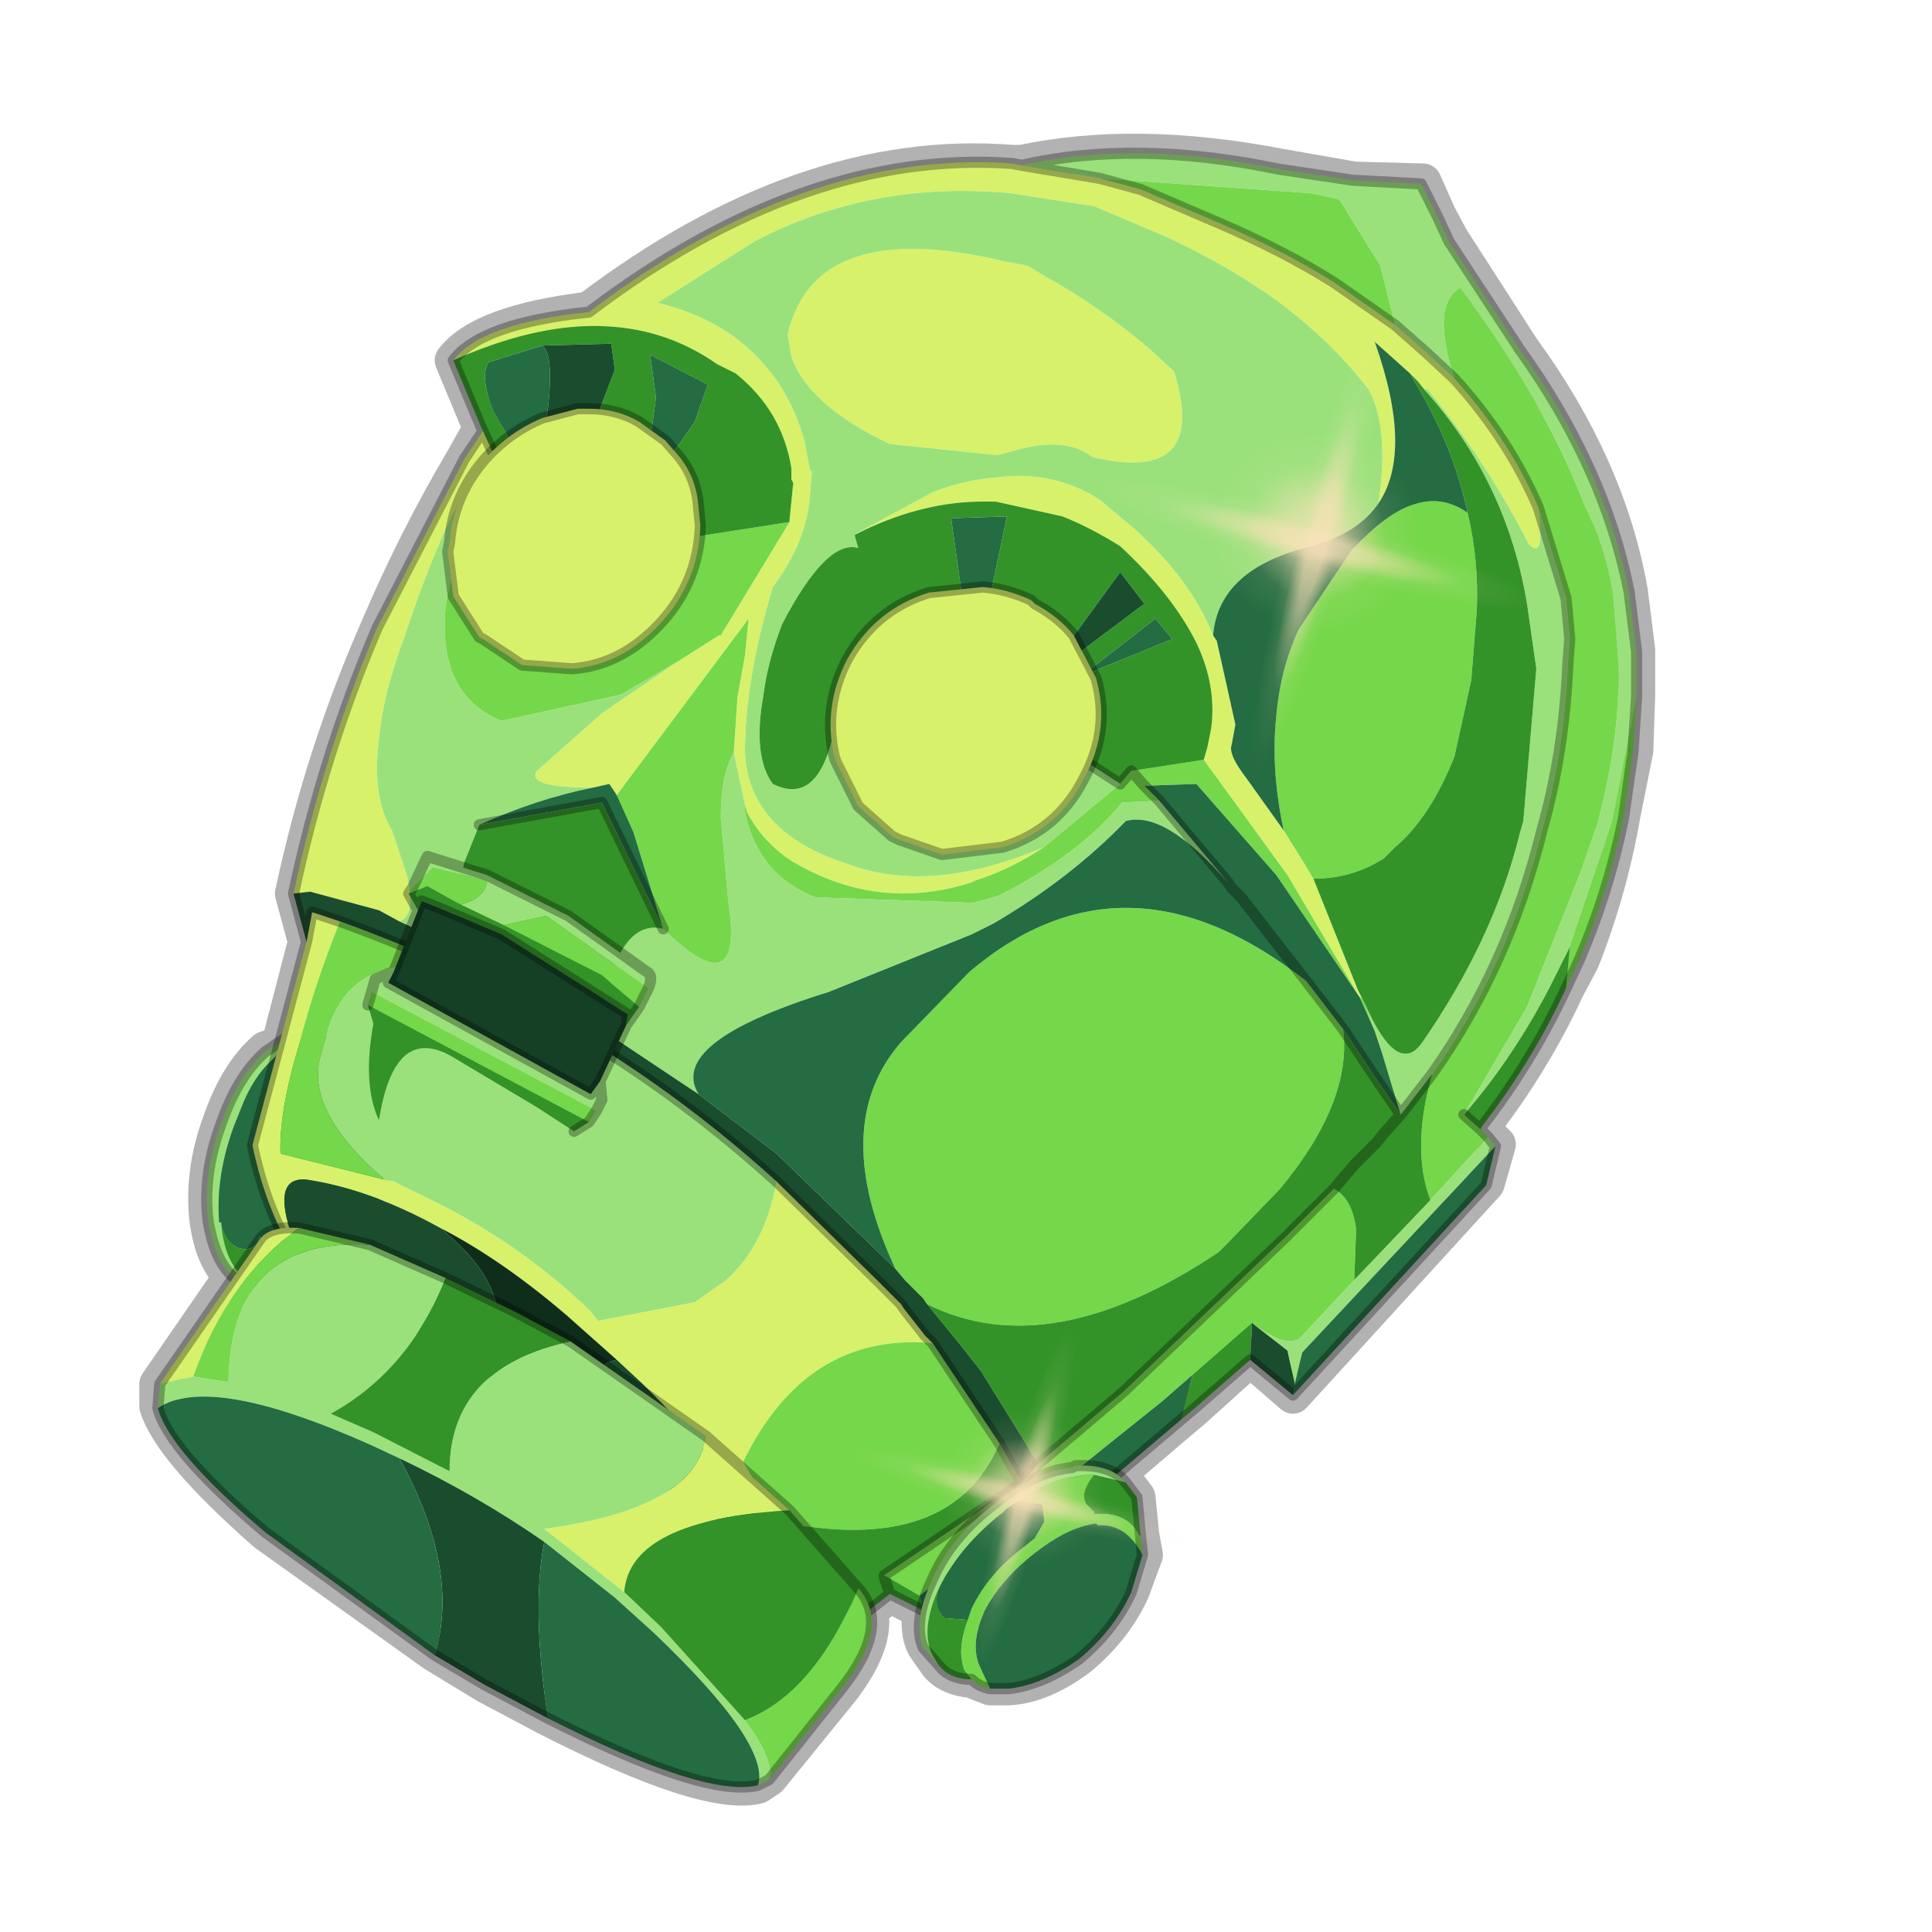 <?xml version="1.0" encoding="UTF-8" standalone="no"?>
<svg xmlns:xlink="http://www.w3.org/1999/xlink" height="52.0px" width="52.0px" xmlns="http://www.w3.org/2000/svg">
  <g transform="matrix(1.0, 0.0, 0.0, 1.0, 0.0, 0.0)">
    <use height="54.0" transform="matrix(1.0, 0.0, 0.0, 1.0, -1.0, -1.0)" width="54.0" xlink:href="#shape0"/>
    <use height="0.0" transform="matrix(0.036, 0.015, -0.025, 0.039, 26.15, 19.15)" width="0.0" xlink:href="#sprite0"/>
    <use height="0.0" transform="matrix(0.036, 0.015, -0.018, 0.042, 15.55, 14.15)" width="0.0" xlink:href="#sprite0"/>
    <use height="15.95" transform="matrix(1.0, 0.0, 0.0, 1.0, 3.8, 32.6)" width="27.4" xlink:href="#shape1"/>
    <use height="0.0" transform="matrix(0.145, 0.039, -0.134, 0.253, 28.3, 25.15)" width="0.0" xlink:href="#sprite0"/>
    <use height="81.5" transform="matrix(0.151, 0.04, -0.04, 0.148, 30.8, 7.05)" width="81.5" xlink:href="#sprite1"/>
    <use height="81.5" transform="matrix(0.117, 0.031, -0.031, 0.114, 23.95, 34.45)" width="81.5" xlink:href="#sprite1"/>
  </g>
  <defs>
    <g id="shape0" transform="matrix(1.0, 0.0, 0.0, 1.0, 1.0, 1.0)">
      <path d="M52.0 0.0 L52.0 52.0 0.0 52.0 0.0 0.0 52.0 0.0" fill="#795fa9" fill-opacity="0.0" fill-rule="evenodd" stroke="none"/>
      <path d="M34.45 4.5 Q30.55 3.75 27.5 4.4 L27.25 4.4 Q21.65 3.95 15.85 8.35 12.95 8.7 12.2 9.7 L12.95 11.5 13.0 11.55 12.95 11.55 12.5 12.35 Q11.2 14.55 10.2 16.9 8.7 20.3 7.9 24.05 L8.25 25.35 7.55 28.05 7.3 28.2 7.15 28.25 Q6.4 28.9 5.95 30.2 5.45 31.55 5.6 32.85 5.75 33.9 6.25 34.35 L4.25 37.25 4.25 37.85 Q4.6 39.0 7.15 41.25 L11.7 44.5 13.1 45.35 14.7 46.2 Q19.0 48.4 20.4 48.05 L20.7 47.85 22.65 45.45 Q23.6 44.2 23.4 43.35 L23.95 42.9 24.8 43.35 Q24.7 43.9 24.9 44.3 L25.25 44.8 Q25.55 45.15 26.15 45.2 L26.65 45.4 27.15 45.4 Q28.05 45.35 29.05 44.6 30.0 43.8 30.45 42.8 L30.8 41.85 30.7 41.3 30.6 40.3 30.3 39.9 30.1 39.65 31.8 38.2 32.1 37.95 33.65 36.55 34.8 37.55 40.0 31.85 40.3 30.8 39.85 30.35 39.9 30.3 Q41.25 28.55 42.15 26.6 L42.55 25.85 Q43.3 23.95 43.65 21.95 L44.0 20.2 44.05 18.7 44.05 17.5 43.85 15.9 Q43.25 12.55 40.95 9.4 L39.05 6.45 38.7 5.8 38.3 4.9 36.45 4.85 34.45 4.5 Z" fill="none" stroke="#000000" stroke-linecap="round" stroke-linejoin="round" stroke-opacity="0.302" stroke-width="1.0"/>
      <path d="M7.0 34.75 L6.45 34.5 Q5.8 34.1 5.6 32.85 5.45 31.6 5.95 30.25 6.4 28.95 7.15 28.3 L7.3 28.2 Q8.0 27.65 8.6 27.85 8.2 27.85 7.8 28.1 7.7 28.15 7.55 28.3 L7.15 28.7 Q6.75 29.15 6.5 29.8 L6.3 30.3 Q5.8 31.65 5.9 32.9 L5.95 32.9 Q6.05 34.15 6.8 34.55 L7.0 34.75" fill="#9ae17b" fill-rule="evenodd" stroke="none"/>
      <path d="M8.6 27.85 L9.1 28.0 9.75 28.9 9.65 28.85 Q9.05 28.5 8.4 29.0 L8.35 29.05 8.4 29.0 8.1 28.95 Q7.75 28.8 7.8 28.1 8.2 27.85 8.6 27.85 M8.0 34.6 L7.0 34.75 6.8 34.55 Q6.05 34.15 5.95 32.9 6.05 33.45 6.45 33.6 6.9 33.7 7.0 33.25 7.2 34.1 7.65 34.45 L8.0 34.6" fill="#339328" fill-rule="evenodd" stroke="none"/>
      <path d="M9.75 28.9 L10.05 29.25 10.35 30.3 Q10.5 31.35 10.1 32.55 9.65 33.65 8.9 34.2 L8.55 34.5 8.0 34.6 7.65 34.45 Q7.2 34.1 7.0 33.25 6.9 33.7 6.45 33.6 6.05 33.45 5.95 32.9 L5.9 32.9 Q5.8 31.65 6.3 30.3 L6.5 29.8 Q6.75 29.15 7.15 28.7 L7.55 28.3 Q7.7 28.15 7.8 28.1 7.75 28.8 8.1 28.95 L8.4 29.0 8.35 29.05 8.4 29.0 Q9.05 28.5 9.65 28.85 L9.75 28.9" fill="#246c41" fill-rule="evenodd" stroke="none"/>
      <path d="M8.6 27.85 L9.1 28.0 9.75 28.9 10.05 29.25 10.35 30.3 Q10.5 31.35 10.1 32.55 9.65 33.65 8.9 34.2 L8.55 34.5 8.0 34.6 7.0 34.75 6.45 34.5 Q5.8 34.1 5.6 32.85 5.45 31.6 5.95 30.25 6.4 28.95 7.15 28.3 L7.3 28.2 Q8.0 27.65 8.6 27.85 Z" fill="none" stroke="#000000" stroke-linecap="round" stroke-linejoin="round" stroke-opacity="0.302" stroke-width="0.3"/>
      <path d="M37.1 13.55 Q37.4 11.55 36.85 10.5 35.9 9.25 34.45 8.15 33.15 7.2 31.45 6.4 L29.45 5.55 27.2 5.2 Q23.45 4.85 20.3 6.5 L17.7 8.15 Q19.55 8.6 20.6 9.85 21.3 10.65 21.65 11.85 L21.8 12.65 21.85 12.7 21.8 13.35 Q21.7 14.6 20.8 15.8 20.05 18.3 20.05 20.25 20.15 22.4 22.8 23.25 25.05 24.1 28.1 22.8 27.2 23.4 26.25 23.7 L26.15 23.75 Q23.65 24.55 21.35 23.2 20.55 22.7 20.1 21.85 L20.05 21.65 19.75 20.25 19.85 18.75 20.05 17.65 20.15 16.65 16.6 21.4 16.4 21.1 15.95 21.2 Q14.15 21.2 14.45 20.75 L16.2 19.2 18.25 17.8 19.35 17.1 19.4 17.1 21.25 14.05 21.25 14.0 21.35 13.0 21.3 12.9 21.3 12.6 Q21.05 11.05 19.8 10.05 L19.3 9.8 Q16.45 7.8 12.2 9.7 12.95 8.7 15.85 8.4 21.65 4.0 27.25 4.4 L27.5 4.45 29.6 4.8 30.7 5.1 32.8 6.0 Q34.55 6.75 35.9 7.6 L37.55 8.75 38.4 9.5 39.15 10.2 Q40.6 11.8 41.4 13.65 41.6 15.1 41.15 14.65 40.0 12.4 38.4 10.45 L38.35 10.5 38.15 10.25 37.95 10.05 37.0 9.2 Q38.05 12.15 37.1 13.55 M21.3 9.6 L21.2 9.0 Q21.95 5.8 27.1 7.05 L27.65 7.15 28.15 7.45 Q29.6 8.25 30.95 9.4 L31.6 10.0 Q32.55 13.05 29.4 12.3 28.7 11.75 27.4 12.1 L26.85 12.25 23.95 11.95 23.45 11.7 Q21.7 10.75 21.3 9.6 M23.0 14.4 L23.25 14.25 25.1 13.25 Q26.0 12.9 26.85 12.85 28.35 12.65 29.6 13.45 L30.55 14.25 Q32.05 15.6 32.65 17.1 L32.75 17.25 33.25 19.5 33.15 20.05 Q33.05 20.3 33.55 20.95 L34.55 22.35 35.05 23.15 35.35 23.65 36.55 26.65 36.65 26.85 36.6 26.85 34.65 23.55 32.4 20.45 32.5 20.1 32.6 19.6 Q32.75 18.45 32.2 17.3 31.55 16.0 30.15 14.7 29.35 14.2 28.6 13.9 L26.8 13.5 26.45 13.5 Q24.9 13.5 23.3 14.25 L23.0 14.4 M13.0 11.6 L13.25 12.15 Q12.15 13.45 11.05 16.65 L10.9 17.1 Q10.3 18.7 10.2 19.9 10.0 21.45 10.55 22.35 L10.95 23.55 Q11.2 24.65 10.75 24.8 L10.2 24.5 8.35 24.0 7.9 24.05 Q8.7 20.3 10.15 16.9 L12.5 12.35 13.0 11.6 M8.0 33.65 L7.75 33.5 Q7.1 32.3 6.8 30.85 L6.8 30.8 8.25 25.35 8.4 24.55 9.15 24.8 Q8.45 26.55 8.1 27.95 7.5 29.9 7.55 31.05 L10.35 31.75 10.6 31.8 11.2 32.1 Q13.9 33.35 15.9 35.3 L16.1 35.55 18.7 35.05 19.55 34.45 Q20.6 33.5 20.9 31.8 L23.65 34.5 24.25 35.1 24.35 35.25 24.9 35.95 25.1 36.15 Q21.7 35.85 20.0 39.35 L20.95 40.95 21.85 42.55 Q19.3 39.2 17.3 37.25 L16.6 36.6 15.25 35.4 Q13.5 33.9 11.85 33.05 9.95 32.0 8.25 31.75 7.2 31.65 8.0 33.65" fill="#d7f16b" fill-rule="evenodd" stroke="none"/>
      <path d="M21.3 9.6 Q21.7 10.75 23.45 11.7 L23.95 11.95 26.85 12.25 27.4 12.1 Q28.7 11.75 29.4 12.3 32.55 13.05 31.6 10.0 L30.95 9.4 Q29.6 8.25 28.15 7.45 L27.65 7.15 27.1 7.05 Q21.95 5.8 21.2 9.0 L21.3 9.6 M28.1 22.8 Q25.05 24.1 22.8 23.25 20.15 22.4 20.05 20.25 20.05 18.3 20.8 15.8 21.7 14.6 21.8 13.35 L21.85 12.7 21.8 12.65 21.65 11.85 Q21.3 10.65 20.6 9.85 19.55 8.6 17.7 8.15 L20.3 6.5 Q23.45 4.85 27.2 5.2 L29.45 5.55 31.45 6.4 Q33.15 7.2 34.45 8.15 35.9 9.25 36.85 10.5 37.4 11.55 37.1 13.55 36.55 14.35 35.3 14.7 32.8 15.3 32.65 17.1 32.05 15.6 30.55 14.25 L29.6 13.45 Q28.35 12.65 26.85 12.85 26.0 12.9 25.1 13.25 L23.25 14.25 23.0 14.4 23.1 14.75 Q22.25 14.5 21.05 16.8 20.65 17.85 20.55 18.7 20.25 20.35 20.8 21.1 22.1 21.75 22.5 19.4 L22.7 18.4 Q23.0 17.15 23.9 17.05 L30.15 21.1 28.1 22.8 M38.35 10.5 L38.4 10.45 Q40.0 12.4 41.15 14.65 41.6 15.1 41.4 13.65 L42.15 16.1 42.25 17.2 42.2 17.85 Q42.1 20.25 41.5 22.35 40.6 26.0 38.55 28.9 L37.7 30.0 37.35 28.85 37.2 28.35 37.15 28.2 37.0 27.75 36.75 27.05 Q37.6 28.95 38.25 28.1 40.2 25.3 40.9 22.45 L41.0 22.1 41.35 18.0 41.1 16.25 Q40.55 12.95 38.35 10.5 M39.15 10.2 L38.4 9.5 37.55 8.75 37.15 7.15 36.1 5.45 36.0 5.35 35.25 5.2 29.6 4.8 27.5 4.45 Q30.55 3.75 34.4 4.55 L36.4 4.85 38.25 4.95 38.7 5.85 39.0 6.5 40.9 9.4 Q43.2 12.6 43.85 15.95 L44.05 17.55 44.05 18.75 43.4 22.1 42.25 25.5 41.75 26.5 Q40.75 28.45 39.4 30.0 L41.1 27.1 42.55 23.45 43.0 22.15 Q43.65 19.7 43.55 17.65 L43.4 15.95 Q43.2 14.7 42.65 13.6 41.6 10.85 39.3 7.75 38.5 8.2 39.15 10.2 M18.25 17.8 L16.2 19.2 14.45 20.75 Q14.15 21.2 15.95 21.2 14.45 21.5 12.9 22.2 L12.5 23.2 Q12.1 24.8 12.6 25.65 L10.75 24.8 Q11.2 24.65 10.95 23.55 L10.55 22.35 Q10.0 21.45 10.2 19.9 10.3 18.7 10.9 17.1 L11.05 16.65 Q12.15 13.45 13.25 12.15 L12.4 14.35 12.0 16.25 Q11.75 18.7 13.5 19.4 L16.7 18.7 18.25 17.8 M19.75 20.25 L20.05 21.65 20.05 21.85 Q20.4 23.55 21.95 24.15 L26.2 24.3 26.9 24.1 Q29.05 23.0 30.2 21.6 L31.2 21.55 33.05 23.75 Q31.35 21.8 30.3 22.1 28.8 23.65 26.75 24.85 L26.15 25.15 22.3 26.7 Q17.95 28.05 18.8 29.45 L16.1 27.65 16.35 26.55 Q16.85 24.75 17.85 25.0 20.05 27.15 19.6 24.25 L19.4 22.0 Q19.4 20.85 19.75 20.25 M40.05 30.6 L40.25 30.85 35.05 36.4 34.85 37.25 34.65 36.35 33.75 35.65 Q34.65 36.3 35.0 36.0 L36.45 34.45 38.5 32.3 40.05 30.6 M12.65 26.25 L14.0 26.95 Q17.7 28.9 20.9 31.8 20.6 33.5 19.55 34.45 L18.7 35.05 16.1 35.55 15.9 35.3 Q13.9 33.35 11.2 32.1 L10.6 31.8 10.35 31.75 Q8.15 29.85 8.65 28.35 L8.8 27.8 Q9.5 25.35 12.65 26.25" fill="#9ae17b" fill-rule="evenodd" stroke="none"/>
      <path d="M41.4 13.65 Q40.6 11.8 39.15 10.2 38.5 8.2 39.3 7.75 41.6 10.85 42.65 13.6 43.2 14.7 43.4 15.95 L43.55 17.65 Q43.65 19.7 43.0 22.15 L42.55 23.45 41.1 27.1 39.4 30.0 39.85 30.4 40.05 30.6 38.5 32.3 Q38.25 31.65 38.25 30.85 38.25 30.2 38.4 29.5 L38.55 28.9 Q40.6 26.0 41.5 22.35 42.1 20.25 42.2 17.85 L42.25 17.2 42.15 16.1 41.4 13.65 M37.55 8.75 L35.9 7.6 Q34.55 6.75 32.8 6.0 L30.7 5.1 29.6 4.8 35.25 5.2 36.0 5.35 36.1 5.45 37.15 7.15 37.55 8.75 M21.25 14.05 L19.4 17.1 19.35 17.1 18.25 17.8 16.7 18.7 13.5 19.4 Q11.75 18.7 12.0 16.25 L12.4 14.35 13.25 12.15 18.05 14.55 21.25 14.05 M16.6 21.4 L20.15 16.65 20.05 17.65 19.85 18.75 19.75 20.25 Q19.4 20.85 19.4 22.0 L19.6 24.25 Q20.05 27.15 17.85 25.0 L17.05 22.4 16.6 21.4 M20.05 21.65 L20.1 21.85 Q20.55 22.7 21.35 23.2 23.65 24.55 26.15 23.75 L26.25 23.7 Q27.2 23.4 28.1 22.8 L30.15 21.1 30.45 20.75 30.8 21.15 30.45 20.75 32.4 20.45 34.65 23.55 36.6 26.85 36.65 26.85 36.75 27.05 37.0 27.75 36.6 26.85 34.35 23.55 32.2 21.1 30.8 21.15 31.2 21.55 30.2 21.6 Q29.05 23.0 26.9 24.1 L26.2 24.3 21.95 24.15 Q20.4 23.55 20.05 21.85 L20.05 21.65 M35.35 23.65 L35.05 23.15 34.55 22.35 Q34.2 20.7 34.35 19.3 34.45 18.05 34.95 16.95 L36.35 14.85 Q37.35 13.75 38.15 13.55 38.85 13.35 39.5 13.8 39.8 15.05 39.75 16.4 L39.6 18.3 39.15 20.35 Q38.5 22.0 37.55 22.8 L37.25 23.1 Q36.4 23.65 35.35 23.65 M42.25 25.5 L43.4 22.1 44.05 18.75 43.95 20.25 43.7 22.0 Q43.3 24.0 42.5 25.85 L42.15 26.6 42.25 25.5 M24.1 34.15 Q22.3 30.3 24.25 28.05 L26.1 26.15 Q30.3 22.6 35.15 26.4 L36.15 27.7 Q36.4 29.65 34.45 32.0 L33.0 33.5 32.8 33.7 Q28.25 36.75 24.95 35.1 L24.85 34.95 24.35 34.45 24.1 34.15 M25.1 36.15 L26.9 38.85 Q25.6 41.9 20.95 40.95 L20.0 39.35 Q21.7 35.85 25.1 36.15 M27.5 39.9 L27.95 39.4 30.25 37.45 34.6 33.3 35.9 32.0 Q36.4 32.25 36.5 33.1 L36.45 34.45 35.0 36.0 Q34.65 36.3 33.75 35.65 L33.7 35.6 32.1 37.0 31.3 37.7 24.75 42.95 23.8 42.4 27.5 39.9 M9.15 24.8 Q10.95 25.45 12.65 26.25 9.5 25.35 8.8 27.8 L8.65 28.35 Q8.15 29.85 10.35 31.75 L7.55 31.05 Q7.5 29.9 8.1 27.95 8.45 26.55 9.15 24.8" fill="#75d74a" fill-rule="evenodd" stroke="none"/>
      <path d="M37.95 10.05 L38.15 10.25 38.35 10.5 Q40.55 12.95 41.1 16.25 L41.35 18.0 41.0 22.1 40.9 22.45 Q40.2 25.3 38.25 28.1 37.6 28.95 36.75 27.05 L36.65 26.85 36.55 26.65 35.35 23.65 Q36.4 23.65 37.25 23.1 L37.55 22.8 Q38.5 22.0 39.15 20.35 L39.6 18.3 39.75 16.4 Q39.8 15.05 39.5 13.8 39.15 12.2 38.35 10.75 L37.95 10.05 M12.2 9.7 Q16.45 7.8 19.3 9.8 L19.8 10.05 Q21.05 11.05 21.3 12.6 L21.3 12.9 21.35 13.0 21.25 14.0 21.25 14.05 18.05 14.55 13.25 12.15 13.0 11.6 12.95 11.5 12.2 9.7 M30.15 21.1 L23.9 17.05 Q23.0 17.15 22.7 18.4 L22.5 19.4 Q22.1 21.75 20.8 21.1 20.25 20.35 20.55 18.7 20.65 17.85 21.05 16.8 22.25 14.5 23.1 14.75 L23.0 14.4 23.3 14.25 Q24.9 13.5 26.45 13.5 L26.8 13.5 28.6 13.9 Q29.35 14.2 30.15 14.7 31.55 16.0 32.2 17.3 32.75 18.45 32.6 19.6 L32.5 20.1 32.4 20.45 30.45 20.75 30.15 21.1 M14.65 11.75 L14.6 11.95 15.4 12.25 15.9 11.6 16.05 11.25 16.55 9.95 16.45 9.25 14.6 9.3 13.15 9.75 Q12.9 10.15 13.3 11.1 L13.7 11.8 14.65 11.75 M18.7 11.35 L19.05 10.35 17.5 9.55 17.65 10.65 17.65 10.75 17.5 11.85 17.25 13.0 18.25 12.0 18.7 11.35 M27.1 13.9 L25.6 13.95 26.1 17.5 26.55 16.35 26.65 16.05 27.1 13.9 M29.1 18.2 L31.55 17.2 31.1 16.65 29.1 18.2 M30.8 16.25 L30.15 15.4 28.0 18.35 30.8 16.25 M39.4 30.0 Q40.75 28.45 41.75 26.5 L42.25 25.5 42.15 26.6 Q41.25 28.55 39.9 30.3 L39.85 30.4 39.4 30.0 M33.65 36.6 L32.1 37.95 31.8 38.2 32.1 37.0 33.7 35.6 33.65 36.6 M24.85 43.35 L23.95 42.9 23.25 43.45 21.8 42.55 21.85 42.55 20.95 40.95 Q25.6 41.9 26.9 38.85 L27.2 39.4 27.5 39.9 23.8 42.4 24.75 42.95 24.85 43.35 M38.55 28.9 L38.4 29.5 Q38.25 30.2 38.25 30.85 38.25 31.65 38.5 32.3 L36.45 34.45 36.5 33.1 Q36.4 32.25 35.9 32.0 L34.6 33.3 30.25 37.45 27.95 39.4 26.4 36.9 25.85 36.2 24.95 35.1 Q28.25 36.75 32.8 33.7 L33.0 33.5 34.45 32.0 Q36.4 29.65 36.15 27.7 L37.15 29.2 37.7 30.0 38.55 28.9 M37.7 30.0 L37.25 30.5 37.05 30.75 36.45 31.35 35.9 32.0 36.45 31.35 37.05 30.75 37.25 30.5 37.7 30.0 M12.9 22.2 L16.2 21.6 17.85 25.0 Q16.85 24.75 16.35 26.55 L16.1 27.65 14.75 26.85 12.6 25.65 Q12.1 24.8 12.5 23.2 L12.9 22.2 M23.95 42.9 L23.8 42.45 23.8 42.4 23.8 42.45 23.95 42.9" fill="#339328" fill-rule="evenodd" stroke="none"/>
      <path d="M37.1 13.55 Q38.05 12.15 37.0 9.2 L37.95 10.05 38.35 10.75 Q39.15 12.2 39.5 13.8 38.85 13.35 38.15 13.55 37.35 13.75 36.35 14.85 L34.95 16.95 Q34.45 18.05 34.35 19.3 34.2 20.7 34.55 22.35 L33.55 20.95 Q33.05 20.3 33.15 20.05 L33.25 19.5 32.75 17.25 32.65 17.1 Q32.8 15.3 35.3 14.7 36.55 14.35 37.1 13.55 M15.95 21.2 L16.4 21.1 16.6 21.4 17.05 22.4 17.85 25.0 16.2 21.6 12.9 22.2 Q14.45 21.5 15.95 21.2 M14.6 9.3 Q14.95 9.6 14.7 11.35 L14.65 11.7 14.65 11.75 13.7 11.8 13.3 11.1 Q12.9 10.15 13.15 9.75 L14.6 9.3 M18.7 11.35 L18.25 12.0 17.25 13.0 17.5 11.85 17.65 10.75 17.65 10.65 17.5 9.55 19.05 10.35 18.7 11.35 M27.1 13.9 L26.65 16.05 26.55 16.35 26.1 17.5 25.6 13.95 27.1 13.9 M29.1 18.2 L31.1 16.65 31.55 17.2 29.1 18.2 M40.25 30.85 L40.0 31.9 34.8 37.55 34.85 37.25 35.05 36.4 40.25 30.85 M31.8 38.2 L29.5 40.15 24.85 43.35 24.75 42.95 31.3 37.7 32.1 37.0 31.8 38.2 M33.05 23.75 L33.15 23.9 33.4 24.15 35.15 26.4 33.4 24.15 33.15 23.9 33.05 23.75 31.2 21.55 30.8 21.15 32.2 21.1 34.35 23.55 36.6 26.85 37.0 27.75 37.15 28.2 37.2 28.35 37.35 28.85 37.7 30.0 37.15 29.2 36.15 27.7 35.15 26.4 Q30.3 22.6 26.1 26.15 L24.25 28.05 Q22.3 30.3 24.1 34.15 L20.9 31.05 18.8 29.45 Q17.95 28.05 22.3 26.7 L26.15 25.15 26.75 24.85 Q28.8 23.65 30.3 22.1 31.35 21.8 33.05 23.75" fill="#246c41" fill-rule="evenodd" stroke="none"/>
      <path d="M14.65 11.75 L14.65 11.7 14.7 11.35 Q14.95 9.6 14.6 9.3 L16.45 9.25 16.55 9.95 16.05 11.25 15.9 11.6 15.4 12.25 14.6 11.95 14.65 11.75 M7.9 24.05 L8.35 24.0 10.2 24.5 10.75 24.8 12.6 25.65 14.75 26.85 16.1 27.65 18.8 29.45 20.9 31.05 24.1 34.15 24.35 34.45 24.85 34.95 24.95 35.1 25.85 36.2 26.4 36.9 27.95 39.4 27.5 39.9 27.2 39.4 26.9 38.85 25.1 36.15 24.9 35.95 24.35 35.25 24.25 35.1 23.65 34.5 20.9 31.8 Q17.7 28.9 14.0 26.95 L12.65 26.25 Q10.95 25.45 9.15 24.8 L8.4 24.55 8.25 25.35 7.9 24.05 M30.8 16.25 L28.0 18.35 30.15 15.4 30.8 16.25 M34.8 37.55 L33.65 36.6 33.7 35.6 33.75 35.65 34.65 36.35 34.85 37.25 34.8 37.55 M21.8 42.55 L16.4 39.05 Q16.0 38.2 15.95 37.65 15.85 36.75 16.6 36.6 L17.3 37.25 Q19.3 39.2 21.85 42.55 L21.8 42.55 M12.9 36.85 L8.0 33.65 Q7.2 31.65 8.25 31.75 9.95 32.0 11.85 33.05 13.45 34.35 13.4 35.6 13.35 36.2 12.9 36.85" fill="#1a4d2e" fill-rule="evenodd" stroke="none"/>
      <path d="M16.4 39.05 L12.9 36.85 Q13.35 36.2 13.4 35.6 13.45 34.35 11.85 33.05 13.5 33.9 15.25 35.4 L16.6 36.6 Q15.85 36.75 15.95 37.65 16.0 38.2 16.4 39.05" fill="#0f2d1b" fill-rule="evenodd" stroke="none"/>
      <path d="M41.4 13.65 Q40.6 11.8 39.15 10.2 L38.4 9.5 37.55 8.75 35.9 7.6 Q34.55 6.75 32.8 6.0 L30.7 5.1 29.6 4.8 27.5 4.45 27.25 4.4 Q21.65 4.0 15.85 8.4 12.95 8.7 12.2 9.7 L12.95 11.5 13.0 11.6 13.25 12.15 M30.15 21.1 L23.9 17.05 M12.95 11.5 L13.0 11.6 12.5 12.35 10.15 16.9 Q8.7 20.3 7.9 24.05 L8.25 25.35 8.4 24.55 9.15 24.8 Q10.95 25.45 12.65 26.25 L14.0 26.95 Q17.7 28.9 20.9 31.8 L23.65 34.5 24.25 35.1 24.35 35.25 24.9 35.95 25.1 36.15 26.9 38.85 27.2 39.4 27.5 39.9 27.95 39.4 30.25 37.45 34.6 33.3 35.9 32.0 36.45 31.35 37.05 30.75 37.25 30.5 37.7 30.0 38.55 28.9 Q40.6 26.0 41.5 22.35 42.1 20.25 42.2 17.85 L42.25 17.2 42.15 16.1 41.4 13.65 M44.05 18.75 L44.05 17.55 43.85 15.95 Q43.2 12.6 40.9 9.4 L39.0 6.5 38.7 5.85 38.25 4.95 36.4 4.85 34.4 4.55 Q30.55 3.75 27.5 4.45 M44.05 18.75 L43.95 20.25 43.7 22.0 Q43.3 24.0 42.5 25.85 L42.15 26.6 Q41.25 28.55 39.9 30.3 L39.85 30.4 40.05 30.6 40.25 30.85 40.0 31.9 34.8 37.55 33.65 36.6 32.1 37.95 31.8 38.2 29.5 40.15 24.85 43.35 23.95 42.9 23.25 43.45 21.8 42.55 16.4 39.05 12.9 36.85 8.0 33.65 7.75 33.5 Q7.1 32.3 6.8 30.85 L6.8 30.8 8.25 25.35 M35.15 26.4 L33.4 24.15 33.15 23.9 33.05 23.75 31.2 21.55 30.8 21.15 30.45 20.75 30.15 21.1 M35.15 26.4 L36.15 27.7 37.15 29.2 37.7 30.0 M39.85 30.4 L39.4 30.0 M17.85 25.0 L16.2 21.6 12.9 22.2 M23.8 42.4 L23.8 42.45 23.95 42.9 M23.8 42.4 L27.5 39.9" fill="none" stroke="#000000" stroke-linecap="round" stroke-linejoin="round" stroke-opacity="0.302" stroke-width="0.3"/>
      <path d="M14.6 11.25 L15.55 11.0 15.85 11.0 Q16.6 11.0 17.2 11.35 L17.9 11.85 18.25 12.25 Q18.75 12.85 18.8 13.65 L18.85 14.15 Q18.8 15.65 17.8 16.75 16.75 17.9 15.4 18.0 L14.05 17.9 13.0 17.2 12.9 17.15 12.2 16.05 12.05 14.85 12.1 14.6 Q12.2 13.3 13.1 12.3 13.75 11.6 14.6 11.25 M29.55 18.45 Q29.85 19.75 29.15 21.0 28.45 22.35 27.0 22.8 L25.35 23.0 24.2 22.6 24.0 22.5 23.1 21.7 22.5 20.5 22.45 20.35 Q22.15 19.0 22.8 17.75 23.55 16.4 25.0 15.95 L26.45 15.8 Q27.1 15.85 27.75 16.15 L27.85 16.25 Q28.5 16.6 28.9 17.1 L29.5 18.25 29.55 18.45" fill="#d7f16b" fill-rule="evenodd" stroke="none"/>
      <path d="M17.45 26.6 L14.7 24.65 13.55 24.9 12.4 24.35 Q13.1 24.15 13.1 23.7 L11.65 23.35 11.1 23.9 11.5 23.05 13.1 23.55 15.3 24.65 17.4 26.15 Q17.6 26.25 17.45 26.6 M16.15 29.1 L16.2 29.6 16.05 29.9 10.0 26.7 10.1 26.35 10.6 26.15 10.45 26.45 15.9 29.45 16.15 29.1" fill="#9ae17b" fill-rule="evenodd" stroke="none"/>
      <path d="M17.2 27.1 L16.2 26.25 13.55 24.9 14.7 24.65 17.45 26.6 17.2 27.1 M12.4 24.35 L11.5 23.85 11.0 24.05 11.1 23.9 11.65 23.35 13.1 23.7 Q13.1 24.15 12.4 24.35 M16.05 29.9 L15.85 30.2 9.9 27.05 10.0 26.7 16.05 29.9" fill="#75d74a" fill-rule="evenodd" stroke="none"/>
      <path d="M13.55 24.9 L16.2 26.25 17.2 27.1 16.85 27.6 16.9 27.3 13.5 25.15 11.85 24.45 11.35 24.25 11.25 24.5 11.0 24.05 11.5 23.85 12.4 24.35 13.55 24.9 M15.85 30.2 L15.45 30.45 14.45 29.8 12.1 28.4 Q10.6 27.6 10.2 30.15 9.75 29.2 10.05 27.55 L9.9 27.05 15.85 30.2" fill="#339328" fill-rule="evenodd" stroke="none"/>
      <path d="M11.25 24.5 L11.35 24.25 11.85 24.45 13.5 25.15 16.9 27.3 16.85 27.6 16.15 29.1 15.9 29.45 10.45 26.45 10.6 26.15 11.25 24.5" fill="#154026" fill-rule="evenodd" stroke="none"/>
      <path d="M14.6 11.25 L15.55 11.0 15.85 11.0 Q16.6 11.0 17.2 11.35 L17.9 11.85 18.25 12.25 Q18.75 12.85 18.8 13.65 L18.85 14.15 Q18.8 15.65 17.8 16.75 16.75 17.9 15.4 18.0 L14.05 17.9 13.0 17.2 12.9 17.15 12.2 16.05 12.05 14.85 12.1 14.6 Q12.2 13.3 13.1 12.3 13.75 11.6 14.6 11.25 M29.55 18.45 Q29.85 19.75 29.15 21.0 28.45 22.35 27.0 22.8 L25.35 23.0 24.2 22.6 24.0 22.5 23.1 21.7 22.5 20.5 22.45 20.35 Q22.15 19.0 22.8 17.75 23.55 16.4 25.0 15.95 L26.45 15.8 Q27.1 15.85 27.75 16.15 L27.85 16.25 Q28.5 16.6 28.9 17.1 L29.5 18.25 29.55 18.45 M17.2 27.1 L17.45 26.6 Q17.6 26.25 17.4 26.15 L15.3 24.65 13.1 23.55 11.5 23.05 11.1 23.9 11.0 24.05 11.25 24.5 11.35 24.25 11.85 24.45 13.5 25.15 16.9 27.3 16.85 27.6 17.2 27.1 M16.15 29.1 L16.2 29.6 16.05 29.9 15.85 30.2 15.45 30.45 M9.9 27.05 L10.0 26.7 10.1 26.35 10.6 26.15 11.25 24.5 M10.6 26.15 L10.45 26.45 15.9 29.45 16.15 29.1 16.85 27.6" fill="none" stroke="#000000" stroke-linecap="round" stroke-linejoin="round" stroke-opacity="0.302" stroke-width="0.3"/>
    </g>
    <g id="shape1" transform="matrix(1.0, 0.0, 0.0, 1.0, -3.8, -32.6)">
      <path d="M19.0 38.65 L21.25 40.65 Q16.95 40.9 16.8 42.85 L14.65 41.15 Q18.75 40.6 19.0 38.65 M4.3 37.25 L7.0 33.35 Q7.25 33.0 8.05 33.05 6.15 34.4 5.2 37.05 L4.3 37.25" fill="#d7f16b" fill-rule="evenodd" stroke="none"/>
      <path d="M12.0 34.4 Q11.0 36.9 8.9 38.05 L10.05 38.55 12.1 39.6 Q12.1 36.8 15.35 36.1 L19.0 38.65 Q18.75 40.6 14.65 41.15 L16.8 42.85 17.8 43.8 20.05 46.3 Q20.9 47.45 20.7 47.9 L20.4 48.05 Q20.75 46.95 17.6 43.95 L16.55 43.0 14.65 41.5 Q12.85 40.25 10.75 39.25 L10.0 38.9 Q5.65 36.95 4.25 37.9 L4.3 37.25 5.2 37.05 6.15 37.2 Q6.2 33.3 9.95 33.5 L12.0 34.4" fill="#9ae17b" fill-rule="evenodd" stroke="none"/>
      <path d="M23.1 42.75 Q24.0 43.75 22.65 45.45 L20.7 47.9 Q20.9 47.45 20.05 46.3 21.9 45.6 23.1 42.75 M8.05 33.05 L9.95 33.5 Q6.2 33.3 6.15 37.2 L5.2 37.05 Q6.15 34.4 8.05 33.05" fill="#75d74a" fill-rule="evenodd" stroke="none"/>
      <path d="M12.0 34.4 L13.85 35.3 15.35 36.1 Q12.1 36.8 12.1 39.6 L10.05 38.55 8.9 38.05 Q11.0 36.9 12.0 34.4 M21.25 40.65 L23.1 42.75 Q21.9 45.6 20.05 46.3 L17.8 43.8 16.8 42.85 Q16.95 40.9 21.25 40.65" fill="#339328" fill-rule="evenodd" stroke="none"/>
      <path d="M14.75 46.25 L13.05 45.35 11.7 44.55 Q12.4 42.25 10.75 39.25 12.85 40.25 14.65 41.5 14.3 43.3 14.75 46.25" fill="#1a4d2e" fill-rule="evenodd" stroke="none"/>
      <path d="M20.4 48.05 Q19.0 48.4 14.75 46.25 14.3 43.3 14.65 41.5 L16.55 43.0 17.6 43.95 Q20.75 46.95 20.4 48.05 M11.7 44.55 L7.15 41.25 Q4.55 39.05 4.25 37.9 5.65 36.95 10.0 38.9 L10.75 39.25 Q12.4 42.25 11.7 44.55" fill="#246c41" fill-rule="evenodd" stroke="none"/>
      <path d="M15.35 36.1 L13.85 35.3 12.0 34.4 9.95 33.5 8.05 33.05 Q7.25 33.0 7.0 33.35 L4.3 37.25 4.25 37.9 Q4.55 39.05 7.15 41.25 L11.7 44.55 13.05 45.35 14.75 46.25 Q19.0 48.4 20.4 48.05 L20.7 47.9 22.65 45.45 Q24.0 43.75 23.1 42.75 L21.25 40.65 19.0 38.65 15.35 36.1 Z" fill="none" stroke="#000000" stroke-linecap="round" stroke-linejoin="round" stroke-opacity="0.302" stroke-width="0.3"/>
      <path d="M25.25 44.8 L24.85 44.35 Q24.55 43.65 25.1 42.5 25.6 41.35 26.8 40.45 27.85 39.6 28.85 39.5 L28.95 39.45 Q29.9 39.4 30.3 39.9 L29.45 39.7 29.2 39.7 28.6 39.8 Q28.05 39.95 27.45 40.4 27.2 40.5 27.0 40.7 25.85 41.6 25.3 42.7 24.75 43.85 25.1 44.55 L25.25 44.8" fill="#9ae17b" fill-rule="evenodd" stroke="none"/>
      <path d="M30.7 41.35 L30.75 41.85 Q30.3 41.0 29.55 41.05 L29.5 41.0 Q28.8 41.1 28.05 41.65 L27.85 41.8 Q26.95 42.5 26.5 43.35 L26.4 43.6 Q26.15 44.3 26.35 44.8 L26.65 45.45 Q26.35 45.4 26.15 45.2 L25.95 44.95 Q25.75 44.4 26.05 43.6 L26.15 43.3 Q26.6 42.35 27.6 41.6 L27.85 41.4 28.1 40.95 28.05 40.5 27.45 40.4 Q28.05 39.95 28.6 39.8 L29.2 39.7 29.45 39.7 Q29.05 40.2 29.25 40.5 L29.45 40.7 29.45 40.75 29.5 40.75 Q30.35 40.7 30.65 41.3 L30.7 41.35" fill="#75d74a" fill-rule="evenodd" stroke="none"/>
      <path d="M30.3 39.9 L30.6 40.3 30.7 41.35 30.65 41.3 Q30.35 40.7 29.5 40.75 L29.45 40.75 29.45 40.7 29.25 40.5 Q29.05 40.2 29.45 39.7 L30.3 39.9 M26.15 45.2 Q25.55 45.2 25.25 44.8 L25.1 44.55 Q24.75 43.85 25.3 42.7 25.1 43.2 25.4 43.55 L26.05 43.6 Q25.75 44.4 25.95 44.95 L26.15 45.2" fill="#339328" fill-rule="evenodd" stroke="none"/>
      <path d="M30.75 41.85 L30.45 42.85 Q30.0 43.85 29.05 44.65 28.05 45.35 27.15 45.45 L26.65 45.45 26.35 44.8 Q26.15 44.3 26.4 43.6 L26.5 43.35 Q26.95 42.5 27.85 41.8 L28.05 41.65 Q28.8 41.1 29.5 41.0 L29.55 41.05 Q30.3 41.0 30.75 41.85 M27.45 40.4 L28.05 40.5 28.1 40.95 27.85 41.4 27.6 41.6 Q26.6 42.35 26.15 43.3 L26.05 43.6 25.4 43.55 Q25.1 43.2 25.3 42.7 25.85 41.6 27.0 40.7 27.2 40.5 27.45 40.4" fill="#246c41" fill-rule="evenodd" stroke="none"/>
      <path d="M30.3 39.9 L30.6 40.3 30.7 41.35 30.75 41.85 30.45 42.85 Q30.0 43.85 29.05 44.65 28.05 45.35 27.15 45.45 L26.65 45.45 Q26.35 45.4 26.15 45.2 25.55 45.2 25.25 44.8 L24.85 44.35 Q24.55 43.65 25.1 42.5 25.6 41.35 26.8 40.45 27.85 39.6 28.85 39.5 L28.95 39.45 Q29.9 39.4 30.3 39.9 Z" fill="none" stroke="#000000" stroke-linecap="round" stroke-linejoin="round" stroke-opacity="0.302" stroke-width="0.3"/>
    </g>
    <g id="sprite1" transform="matrix(1.0, 0.0, 0.0, 1.0, 0.0, 0.0)">
      <use height="26.7" transform="matrix(0.004, -1.351, 1.393, 0.02, 22.09, 56.026)" width="26.7" xlink:href="#sprite2"/>
      <use height="26.7" transform="matrix(0.009, -3.049, 0.372, 0.005, 36.507, 81.377)" width="26.7" xlink:href="#sprite2"/>
      <use height="26.7" transform="matrix(3.049, 0.009, -0.005, 0.372, 0.122, 35.107)" width="26.7" xlink:href="#sprite2"/>
    </g>
    <g id="sprite2" transform="matrix(1.0, 0.0, 0.0, 1.0, 13.35, 13.35)">
      <use height="26.7" transform="matrix(1.0, 0.0, 0.0, 1.0, -13.35, -13.35)" width="26.7" xlink:href="#shape2"/>
    </g>
    <g id="shape2" transform="matrix(1.0, 0.0, 0.0, 1.0, 13.35, 13.35)">
      <path d="M9.3 -9.85 Q13.35 -5.8 13.35 0.0 13.35 5.8 9.3 9.3 5.8 13.35 0.0 13.35 -5.8 13.35 -9.85 9.3 -13.35 5.8 -13.35 0.0 -13.35 -5.8 -9.85 -9.85 -5.8 -13.35 0.0 -13.35 5.8 -13.35 9.3 -9.85" fill="url(#gradient0)" fill-rule="evenodd" stroke="none"/>
    </g>
    <radialGradient cx="0" cy="0" gradientTransform="matrix(0.021, 0.0, 0.0, 0.021, 0.0, 0.0)" gradientUnits="userSpaceOnUse" id="gradient0" r="819.2" spreadMethod="pad">
      <stop offset="0.196" stop-color="#fee3bc" stop-opacity="0.569"/>
      <stop offset="0.502" stop-color="#fee3bc" stop-opacity="0.09"/>
      <stop offset="0.761" stop-color="#ffe3bd" stop-opacity="0.0"/>
    </radialGradient>
  </defs>
</svg>
